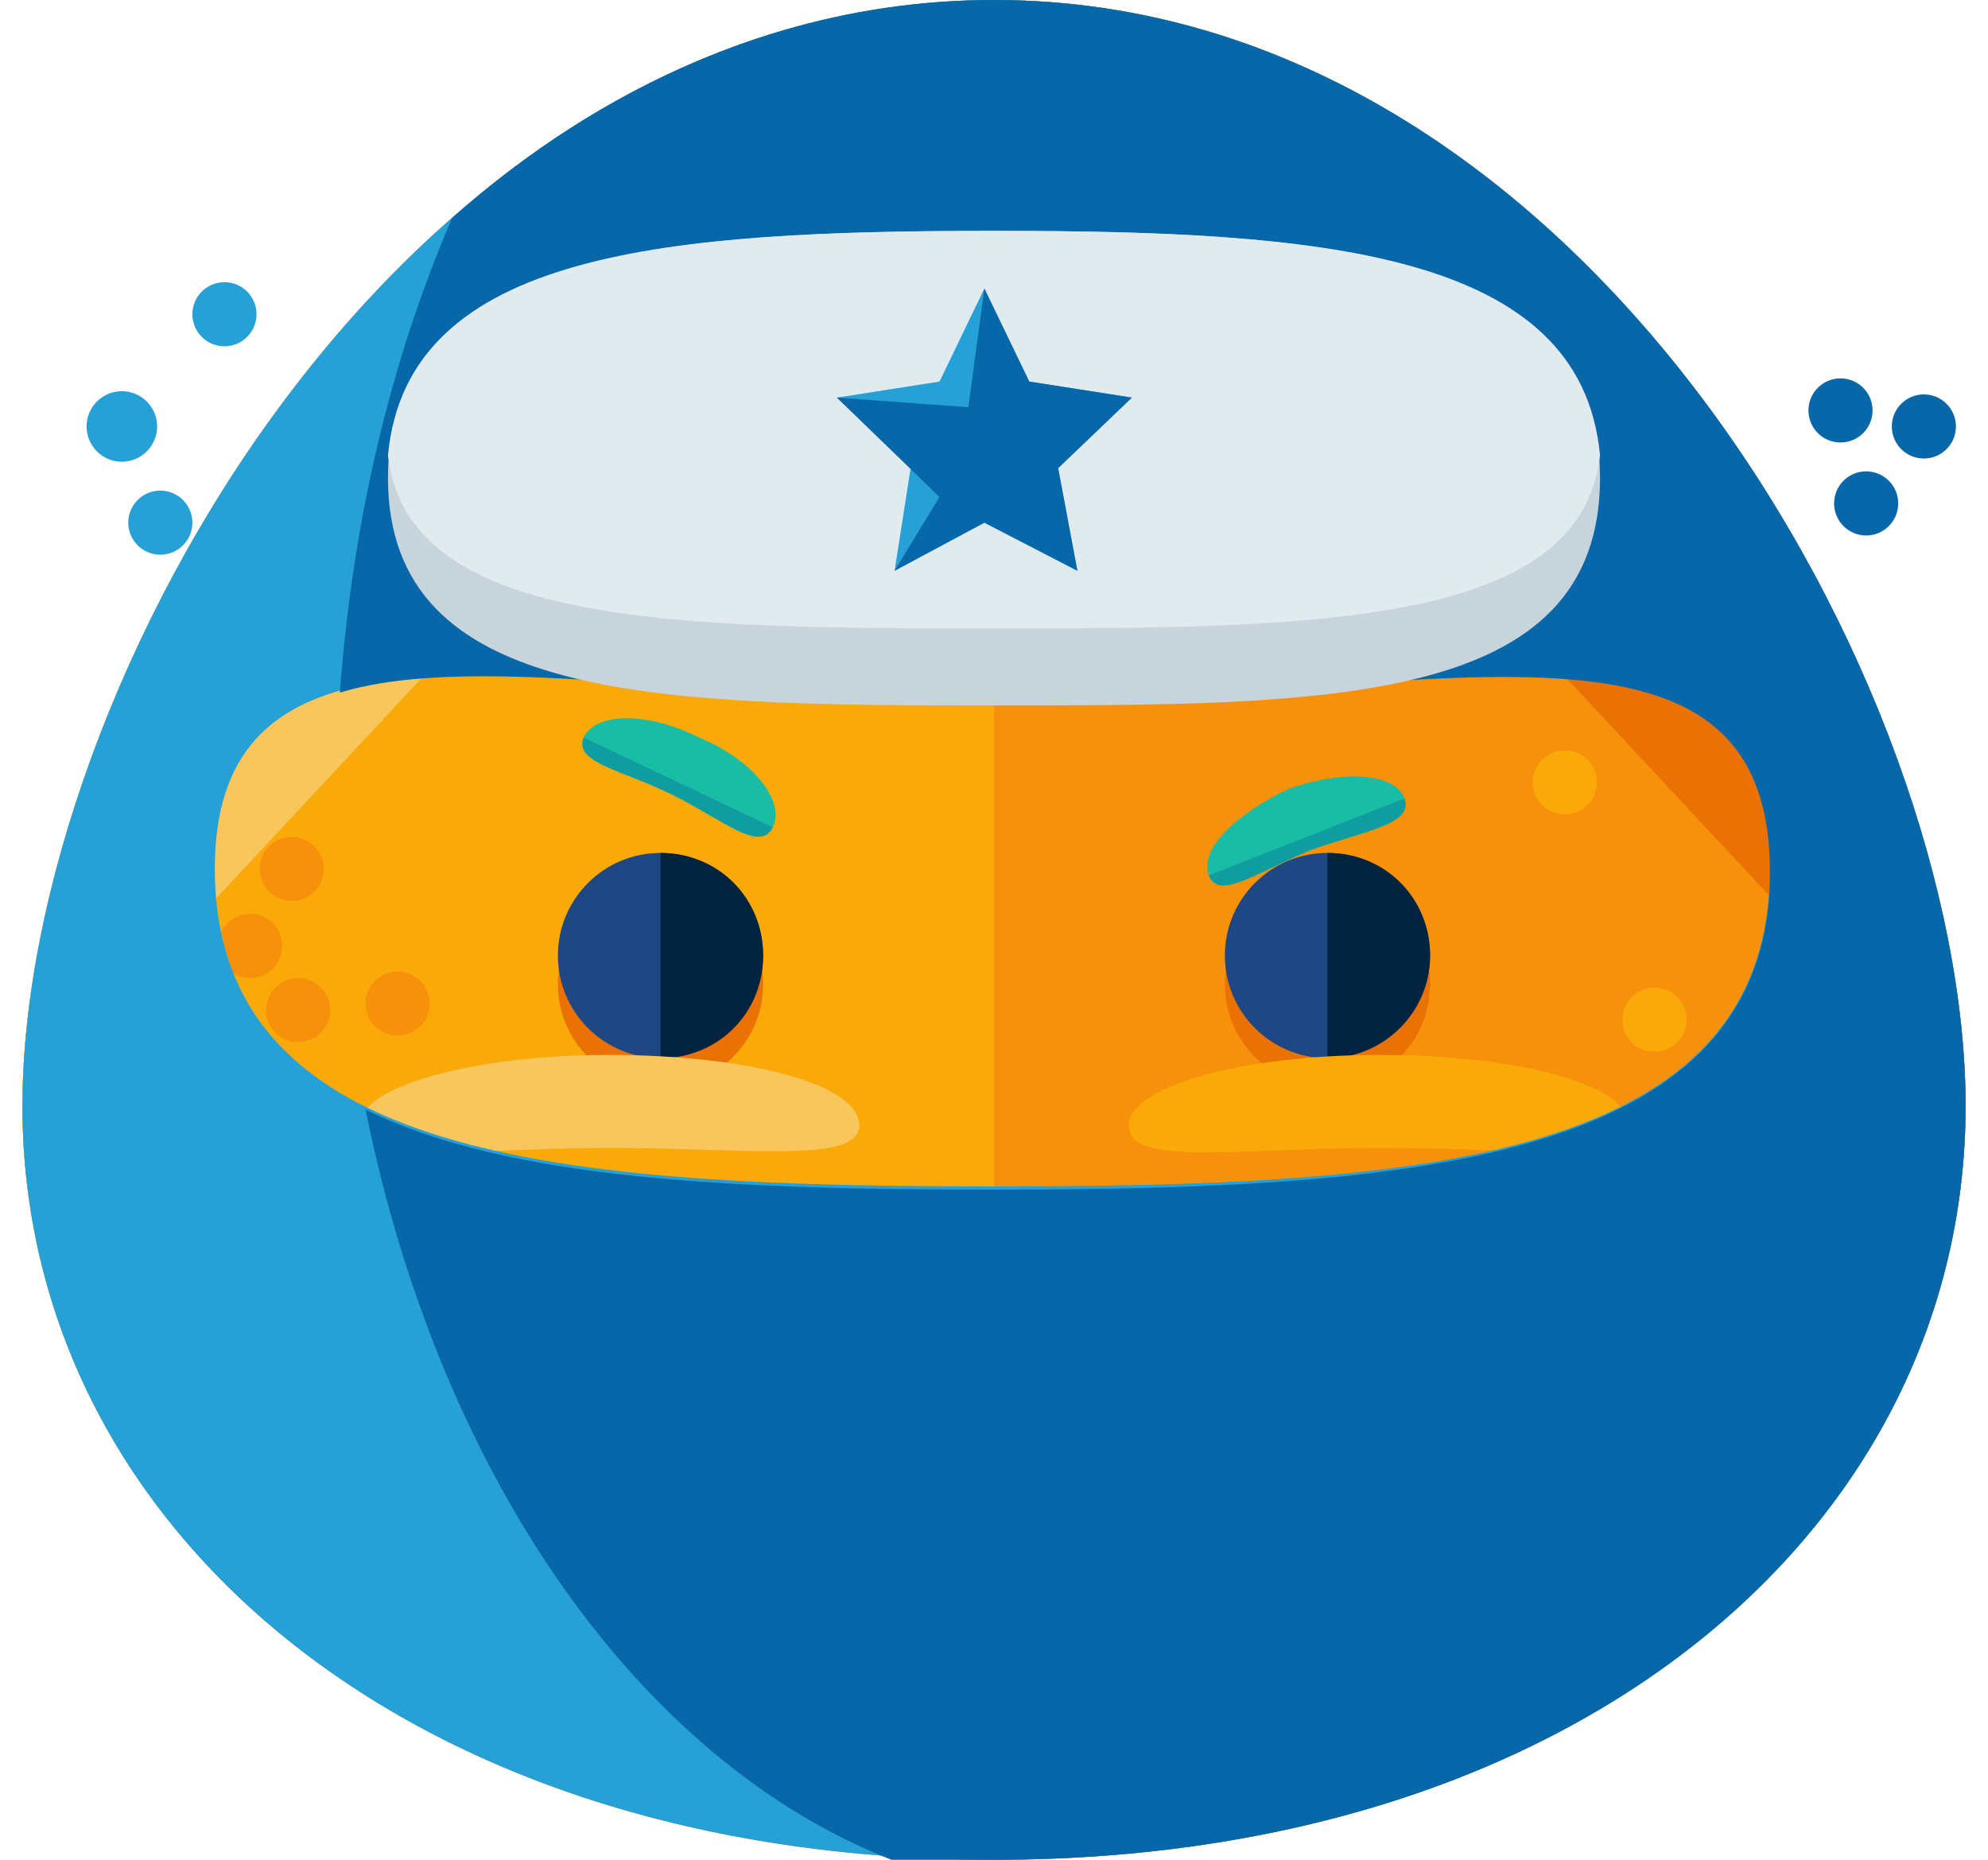 <?xml version="1.0" encoding="UTF-8"?>
<svg width="62px" height="58px" viewBox="0 0 62 58" version="1.1" xmlns="http://www.w3.org/2000/svg">
    <!-- Generator: Sketch 43.1 (39012) - http://www.bohemiancoding.com/sketch -->
    <title>imgly_sticker_emoticons_ninja</title>
    <desc>Created with Sketch.</desc>
    <defs></defs>
    <g id="Page-1" stroke="none" stroke-width="1" fill="none" fill-rule="evenodd">
        <g id="ninja" fill-rule="nonzero">
            <g id="Group">
                <path d="M61.3,34.5 C61.3,47.5 49.4,58 31,58 C12.6,58 0.7,47.5 0.7,34.5 C0.7,21.5 12.6,2 31,2 C49.4,2 61.3,21.5 61.3,34.5 Z" id="Shape" fill="#F7910B"></path>
                <path d="M61.3,34.5 C61.3,47.5 49.4,54 31,54 C12.6,54 0.7,47.5 0.7,34.5 C0.7,21.5 12.6,0 31,0 C49.4,0 61.3,21.5 61.3,34.5 Z" id="Shape" fill="#F7910B"></path>
                <path d="M31,0 C49.4,0 61.3,21.5 61.3,34.5 C61.3,47.5 49.4,54 31,54" id="Shape" fill="#F9A908"></path>
                <path d="M61.3,34.5 C61.3,47.5 49.4,54 31,54 C12.6,54 0.7,47.5 0.7,34.5 C0.7,21.5 12.6,2 31,2 C49.4,2 61.3,21.5 61.3,34.5 Z" id="Shape" fill="#F9A908"></path>
                <path d="M0.7,34.5 C0.7,21.5 12.6,2 31,2" id="Shape" fill="#F9C55D"></path>
                <path d="M31,2 C49.4,2 61.3,21.5 61.3,34.5 C61.3,47.5 49.4,58 31,58" id="Shape" fill="#F7910B"></path>
                <path d="M31,2 C49.4,2 61.3,21.5 61.3,34.5" id="Shape" fill="#EA7103"></path>
                <g transform="translate(17, 26)">
                    <ellipse id="Oval" fill="#EA7103" cx="3.6" cy="4.7" rx="3.2" ry="3.2"></ellipse>
                    <ellipse id="Oval" fill="#EA7103" cx="24.4" cy="4.7" rx="3.2" ry="3.2"></ellipse>
                    <ellipse id="Oval" fill="#1E4784" cx="3.6" cy="3.8" rx="3.2" ry="3.2"></ellipse>
                    <path d="M3.6,0.6 C5.4,0.6 6.8,2 6.8,3.8 C6.8,5.6 5.4,7 3.6,7" id="Shape" fill="#00233F"></path>
                    <ellipse id="Oval" fill="#1E4784" cx="24.4" cy="3.8" rx="3.2" ry="3.2"></ellipse>
                    <path d="M24.4,0.6 C26.2,0.6 27.6,2 27.6,3.8 C27.6,5.6 26.1,7 24.4,7" id="Shape" fill="#00233F"></path>
                </g>
                <g transform="translate(18, 22)" id="Shape">
                    <g fill="#19BCA4">
                        <path d="M6.1,3.8 C5.7,4.6 4.6,3.6 3,2.8 C1.4,2 -0.1,1.8 0.2,1 C0.6,0.2 2.2,0.2 3.8,1 C5.5,1.7 6.5,3 6.1,3.8 Z"></path>
                        <path d="M19.7,5.3 C20,6.1 21.2,5.2 22.9,4.5 C24.6,3.9 26.1,3.7 25.8,2.9 C25.5,2.1 23.9,2 22.2,2.6 C20.5,3.4 19.4,4.5 19.7,5.3 Z"></path>
                    </g>
                    <g transform="translate(0, 1)" fill="#109DA0">
                        <path d="M6.1,2.8 C5.7,3.6 4.6,2.6 3,1.8 C1.4,1 -0.1,0.8 0.2,0"></path>
                        <path d="M19.7,4.3 C20,5.1 21.2,4.2 22.9,3.5 C24.6,2.9 26.1,2.7 25.8,1.9"></path>
                    </g>
                </g>
                <g transform="translate(11, 32)" id="Shape">
                    <path d="M15.8,3.1 C15.8,4.3 12.3,3.8 8,3.8 C3.7,3.8 0.2,4.4 0.2,3.1 C0.2,1.9 3.7,0.9 8,0.9 C12.3,0.9 15.8,1.8 15.8,3.1 Z" fill="#F9C55D"></path>
                    <path d="M39.8,3.1 C39.8,4.3 36.3,3.8 32,3.8 C27.7,3.8 24.2,4.4 24.2,3.1 C24.2,1.9 27.7,0.9 32,0.9 C36.3,0.9 39.8,1.8 39.8,3.1 Z" fill="#F9A908"></path>
                </g>
                <ellipse id="Oval" fill="#F7910B" cx="9.3" cy="31.5" rx="1" ry="1"></ellipse>
                <ellipse id="Oval" fill="#F7910B" cx="4.8" cy="33.5" rx="1.1" ry="1.1"></ellipse>
                <circle id="Oval" fill="#F7910B" cx="7.8" cy="29.5" r="1"></circle>
                <circle id="Oval" fill="#F7910B" cx="12.4" cy="31.3" r="1"></circle>
                <circle id="Oval" fill="#F9A908" cx="51.6" cy="31.8" r="1"></circle>
                <circle id="Oval" fill="#F9A908" cx="54.1" cy="33.2" r="1"></circle>
                <circle id="Oval" fill="#F9A908" cx="48.8" cy="24.4" r="1"></circle>
                <ellipse id="Oval" fill="#F9A908" cx="48.3" cy="36" rx="1.3" ry="1.3"></ellipse>
                <circle id="Oval" fill="#F9A908" cx="55.5" cy="36.1" r="1"></circle>
                <circle id="Oval" fill="#F7910B" cx="8.3" cy="35.5" r="1"></circle>
                <circle id="Oval" fill="#F7910B" cx="9.1" cy="27.1" r="1"></circle>
                <ellipse id="Oval" fill="#25A1D8" cx="3.8" cy="13.3" rx="1.1" ry="1.1"></ellipse>
                <ellipse id="Oval" fill="#25A1D8" cx="7" cy="9.8" rx="1" ry="1"></ellipse>
                <circle id="Oval" fill="#0767A8" cx="58.2" cy="15.7" r="1"></circle>
                <ellipse id="Oval" fill="#0767A8" cx="57.4" cy="12.8" rx="1" ry="1"></ellipse>
                <circle id="Oval" fill="#0767A8" cx="60" cy="13.3" r="1"></circle>
                <ellipse id="Oval" fill="#25A1D8" cx="5" cy="16.3" rx="1" ry="1"></ellipse>
            </g>
            <path d="M31,0 C12.6,0 0.7,21.5 0.7,34.5 C0.7,47.5 12.6,58 31,58 C49.4,58 61.3,47.5 61.3,34.5 C61.3,21.5 49.4,0 31,0 Z M31,37 C17.6,37 6.7,36.2 6.7,27.1 C6.7,18.1 17.6,21.8 31,21.8 C44.4,21.8 55.2,18 55.2,27.1 C55.2,36.2 44.4,37 31,37 Z" id="Shape" fill="#25A1D8"></path>
            <path d="M61.3,34.5 C61.3,21.5 49.4,0 31,0 C24.5,0 18.7,2.7 14.1,6.8 C12.2,11.2 11,16.2 10.6,21.6 C14.9,20.3 22.4,21.9 31,21.9 C44.4,21.9 55.2,18.1 55.2,27.2 C55.2,36.2 44.3,37.1 31,37.1 C22.9,37.1 15.8,36.8 11.4,34.6 C13.7,46 19.9,54.9 27.8,58 L31,58 C49.4,58 61.3,47.5 61.3,34.5 Z" id="Shape" fill="#0767A8"></path>
            <path d="M31,7.2 C41.5,7.2 49.9,7.9 49.9,14.9 C49.9,22 41.5,22 31,22 C20.5,22 12.1,21.9 12.1,14.9 C12.1,7.9 20.5,7.2 31,7.2 Z" id="Shape" fill="#C8D4DB"></path>
            <path d="M12.1,14.2 C12.7,19.5 20.9,19.6 31,19.6 C41.1,19.6 49.3,19.5 49.9,14.2 C49.3,7.8 41.1,7.2 31,7.2 C20.9,7.2 12.7,7.8 12.1,14.2 Z" id="Shape" fill="#E1EAEF"></path>
            <polygon id="Shape" fill="#25A1D8" points="30.7 9 32.1 11.9 35.3 12.4 33 14.6 33.6 17.8 30.7 16.3 27.9 17.8 28.4 14.6 26.1 12.4 29.3 11.9"></polygon>
            <polygon id="Shape" fill="#0767A8" points="30.7 9 32.1 11.9 35.3 12.4 33 14.6 33.6 17.8 30.7 16.3 27.9 17.8 29.3 15.5 26.1 12.4 30.2 12.7"></polygon>
        </g>
    </g>
</svg>